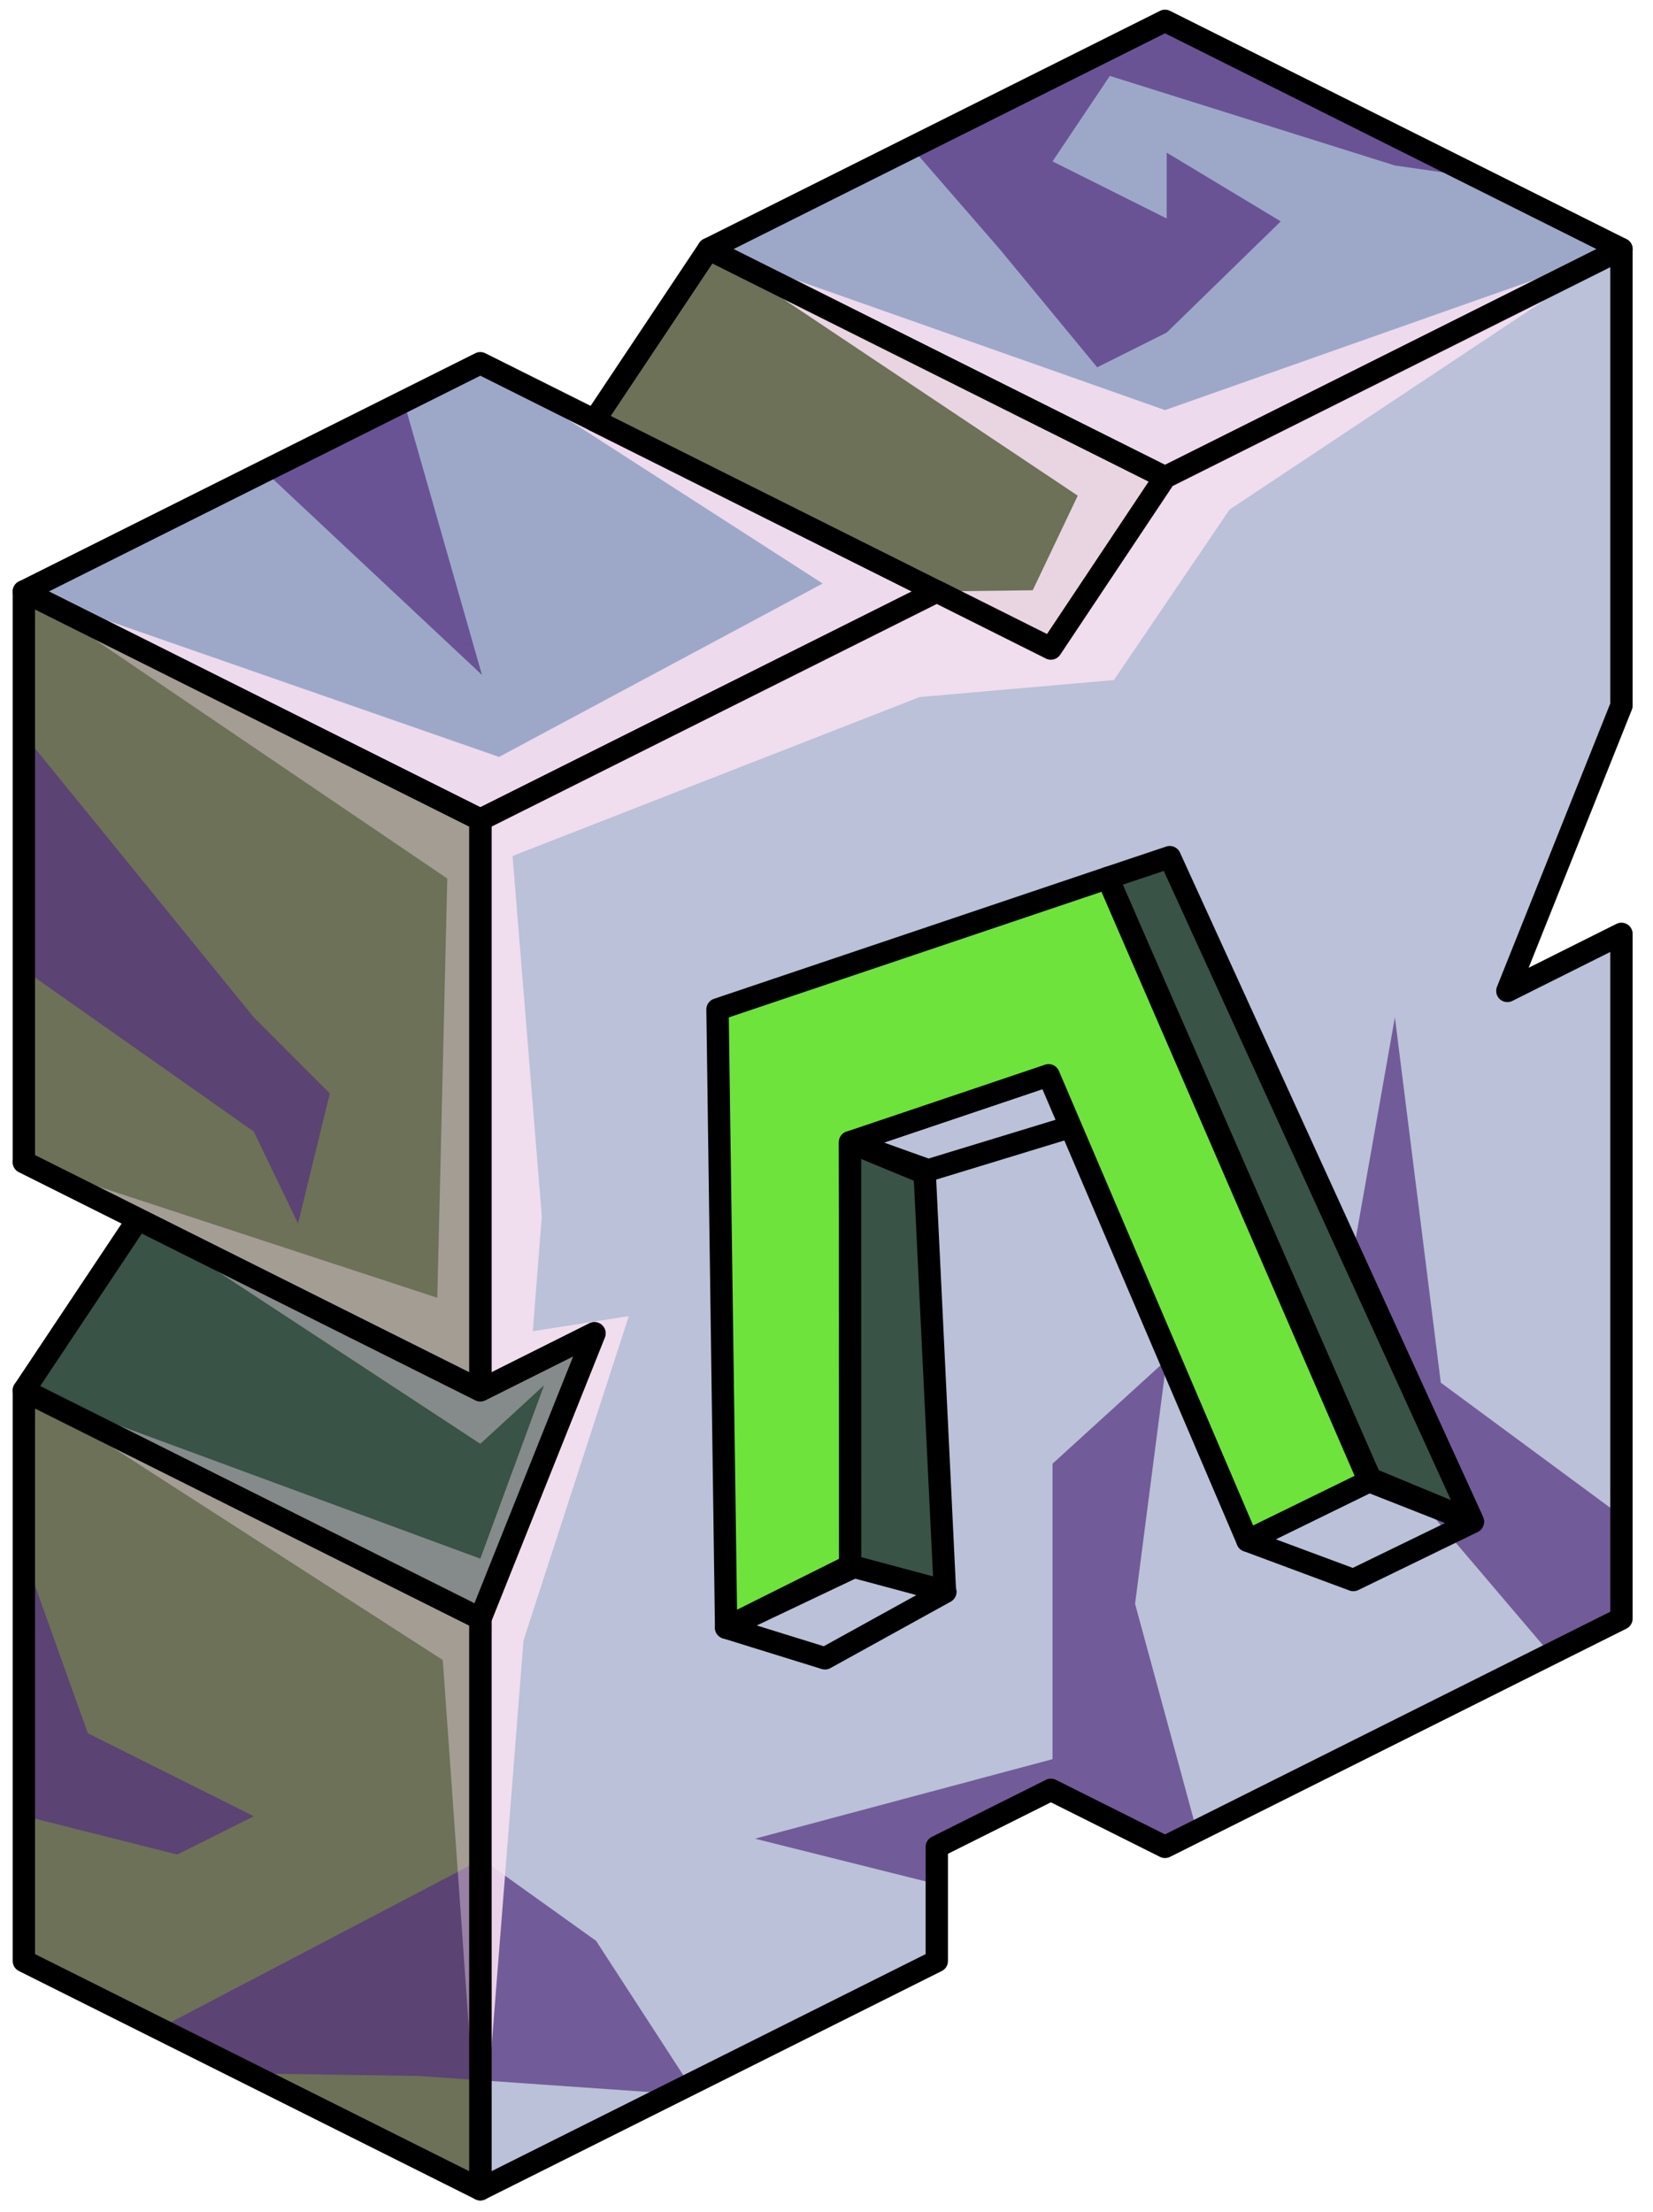 <?xml version="1.0" encoding="UTF-8" standalone="no"?><!DOCTYPE svg PUBLIC "-//W3C//DTD SVG 1.1//EN" "http://www.w3.org/Graphics/SVG/1.1/DTD/svg11.dtd"><svg width="100%" height="100%" viewBox="0 0 74 99" version="1.1" xmlns="http://www.w3.org/2000/svg" xmlns:xlink="http://www.w3.org/1999/xlink" xml:space="preserve" xmlns:serif="http://www.serif.com/" style="fill-rule:evenodd;clip-rule:evenodd;stroke-linecap:round;stroke-linejoin:round;stroke-miterlimit:1.5;"><g id="N_Runestone_runes_1"><g><g><g><path d="M52.154,0.933l20.434,10.217l-20.434,10.217l-20.434,-10.217l20.434,-10.217Z" style="fill:#9da8c9;"/><clipPath id="_clip1"><path d="M52.154,0.933l20.434,10.217l-20.434,10.217l-20.434,-10.217l20.434,-10.217Z"/></clipPath><g clip-path="url(#_clip1)"><path d="M75.219,69.802l-10.719,-7.911l-2.055,-16.353l-2.977,16.814l10.72,12.6l-15.707,10.328l-3.668,-13.492l1.415,-10.924l-5.109,4.654l0,13.225l-13.317,3.559l10.938,2.739l-11.142,12.485l-6.913,-10.65l-5.108,-3.656l-18.08,9.472l15.264,0.231l12.412,0.867l-4.488,7.709l-30.651,0.962l-2.387,-27.632l7.496,6.469l6.792,1.712l3.425,-1.712l-7.429,-3.714l-4.456,-12.446l-0.848,-23.451l12.733,8.96l1.982,4.117l1.421,-5.819l-3.403,-3.407l-11.817,-14.526l4.26,-17.455l17.774,16.655l-5.109,-17.879l11.545,-5.773l8.889,-4.444l7.848,9.032l4.367,5.294l3.111,-1.555l5.108,-4.978l-5.108,-3.078l0,2.947l-5.109,-2.554l2.564,-3.826l12.762,4.01l7.677,1.1l7.648,10.83l-1.66,12.598l1.66,31.482l7.734,-67.653l-72.438,-2.165l-40.256,53.097l18.115,65.252l76.628,-0.636l7.666,-41.511" style="fill:#542f7f;fill-opacity:0.7;"/><path d="M72.588,11.15l-20.434,7.207l-20.434,-7.207l16.528,11.037l-2.016,4.234l-4.295,0.054l-20.434,-10.217l15.325,9.861l-14.487,7.762l-21.272,-7.406l18.954,12.849l-0.446,18.766l-18.508,-6.072l5.108,2.554l15.326,10.055l2.854,-2.621l-2.854,7.762l-20.434,-7.533l18.752,12.069l1.682,23.691l1.935,-24.575l4.714,-14.51l-4.299,0.676l0.403,-5.141l-1.31,-16.129l18.225,-7.115l8.696,-0.76l5.176,-7.63l17.545,-11.661Z" style="fill:#f6e0f1;fill-opacity:0.9;"/></g><path d="M52.154,0.933l20.434,10.217l-20.434,10.217l-20.434,-10.217l20.434,-10.217Z" style="fill:none;stroke:#000;stroke-width:1px;"/><path d="M21.503,16.258l-20.434,10.217l20.434,10.217l20.434,-10.217l-20.434,-10.217" style="fill:#9da8c9;"/><clipPath id="_clip2"><path d="M21.503,16.258l-20.434,10.217l20.434,10.217l20.434,-10.217l-20.434,-10.217"/></clipPath><g clip-path="url(#_clip2)"><path d="M75.219,69.802l-10.719,-7.911l-2.055,-16.353l-2.977,16.814l10.72,12.6l-15.707,10.328l-3.668,-13.492l1.415,-10.924l-5.109,4.654l0,13.225l-13.317,3.559l10.938,2.739l-11.142,12.485l-6.913,-10.65l-5.108,-3.656l-18.08,9.472l15.264,0.231l12.412,0.867l-4.488,7.709l-30.651,0.962l-2.387,-27.632l7.496,6.469l6.792,1.712l3.425,-1.712l-7.429,-3.714l-4.456,-12.446l-0.848,-23.451l12.733,8.96l1.982,4.117l1.421,-5.819l-3.403,-3.407l-11.817,-14.526l4.26,-17.455l17.774,16.655l-5.109,-17.879l11.545,-5.773l8.889,-4.444l7.848,9.032l4.367,5.294l3.111,-1.555l5.108,-4.978l-5.108,-3.078l0,2.947l-5.109,-2.554l2.564,-3.826l12.762,4.01l7.677,1.1l7.648,10.83l-1.66,12.598l1.66,31.482l7.734,-67.653l-72.438,-2.165l-40.256,53.097l18.115,65.252l76.628,-0.636l7.666,-41.511" style="fill:#542f7f;fill-opacity:0.7;"/><path d="M72.588,11.15l-20.434,7.207l-20.434,-7.207l16.528,11.037l-2.016,4.234l-4.295,0.054l-20.434,-10.217l15.325,9.861l-14.487,7.762l-21.272,-7.406l18.954,12.849l-0.446,18.766l-18.508,-6.072l5.108,2.554l15.326,10.055l2.854,-2.621l-2.854,7.762l-20.434,-7.533l18.752,12.069l1.682,23.691l1.935,-24.575l4.714,-14.51l-4.299,0.676l0.403,-5.141l-1.31,-16.129l18.225,-7.115l8.696,-0.76l5.176,-7.63l17.545,-11.661Z" style="fill:#f6e0f1;fill-opacity:0.9;"/></g><path d="M21.503,16.258l-20.434,10.217l20.434,10.217l20.434,-10.217l-20.434,-10.217" style="fill:none;stroke:#000;stroke-width:1px;"/><path d="M31.72,11.15l-5.109,7.662l20.434,10.218l5.109,-7.663l-20.434,-10.217Z" style="fill:#6c7157;"/><clipPath id="_clip3"><path d="M31.72,11.15l-5.109,7.662l20.434,10.218l5.109,-7.663l-20.434,-10.217Z"/></clipPath><g clip-path="url(#_clip3)"><path d="M75.219,69.802l-10.719,-7.911l-2.055,-16.353l-2.977,16.814l10.72,12.6l-15.707,10.328l-3.668,-13.492l1.415,-10.924l-5.109,4.654l0,13.225l-13.317,3.559l10.938,2.739l-11.142,12.485l-6.913,-10.65l-5.108,-3.656l-18.08,9.472l15.264,0.231l12.412,0.867l-4.488,7.709l-30.651,0.962l-2.387,-27.632l7.496,6.469l6.792,1.712l3.425,-1.712l-7.429,-3.714l-4.456,-12.446l-0.848,-23.451l12.733,8.96l1.982,4.117l1.421,-5.819l-3.403,-3.407l-11.817,-14.526l4.26,-17.455l17.774,16.655l-5.109,-17.879l11.545,-5.773l8.889,-4.444l7.848,9.032l4.367,5.294l3.111,-1.555l5.108,-4.978l-5.108,-3.078l0,2.947l-5.109,-2.554l2.564,-3.826l12.762,4.01l7.677,1.1l7.648,10.83l-1.66,12.598l1.66,31.482l7.734,-67.653l-72.438,-2.165l-40.256,53.097l18.115,65.252l76.628,-0.636l7.666,-41.511" style="fill:#542f7f;fill-opacity:0.7;"/><path d="M72.588,11.15l-20.434,7.207l-20.434,-7.207l16.528,11.037l-2.016,4.234l-4.295,0.054l-20.434,-10.217l15.325,9.861l-14.487,7.762l-21.272,-7.406l18.954,12.849l-0.446,18.766l-18.508,-6.072l5.108,2.554l15.326,10.055l2.854,-2.621l-2.854,7.762l-20.434,-7.533l18.752,12.069l1.682,23.691l1.935,-24.575l4.714,-14.51l-4.299,0.676l0.403,-5.141l-1.31,-16.129l18.225,-7.115l8.696,-0.76l5.176,-7.63l17.545,-11.661Z" style="fill:#f6e0f1;fill-opacity:0.9;"/></g><path d="M31.72,11.15l-5.109,7.662l20.434,10.218l5.109,-7.663l-20.434,-10.217Z" style="fill:none;stroke:#000;stroke-width:1px;"/><path d="M72.588,11.15l-20.434,10.217l-5.109,7.663l-5.108,-2.555l-20.434,10.217l0,25.543l5.108,-2.554l-5.108,12.771l0,25.543l20.434,-10.217l0,-5.109l5.108,-2.554l5.109,2.554l20.434,-10.217l0,-30.651l-5.108,2.554l5.108,-12.771l0,-20.434" style="fill:#bac1d8;"/><clipPath id="_clip4"><path d="M72.588,11.15l-20.434,10.217l-5.109,7.663l-5.108,-2.555l-20.434,10.217l0,25.543l5.108,-2.554l-5.108,12.771l0,25.543l20.434,-10.217l0,-5.109l5.108,-2.554l5.109,2.554l20.434,-10.217l0,-30.651l-5.108,2.554l5.108,-12.771l0,-20.434"/></clipPath><g clip-path="url(#_clip4)"><path d="M75.219,69.802l-10.719,-7.911l-2.055,-16.353l-2.977,16.814l10.72,12.6l-15.707,10.328l-3.668,-13.492l1.415,-10.924l-5.109,4.654l0,13.225l-13.317,3.559l10.938,2.739l-11.142,12.485l-6.913,-10.65l-5.108,-3.656l-18.08,9.472l15.264,0.231l12.412,0.867l-4.488,7.709l-30.651,0.962l-2.387,-27.632l7.496,6.469l6.792,1.712l3.425,-1.712l-7.429,-3.714l-4.456,-12.446l-0.848,-23.451l12.733,8.96l1.982,4.117l1.421,-5.819l-3.403,-3.407l-11.817,-14.526l4.26,-17.455l17.774,16.655l-5.109,-17.879l11.545,-5.773l8.889,-4.444l7.848,9.032l4.367,5.294l3.111,-1.555l5.108,-4.978l-5.108,-3.078l0,2.947l-5.109,-2.554l2.564,-3.826l12.762,4.01l7.677,1.1l7.648,10.83l-1.66,12.598l1.66,31.482l7.734,-67.653l-72.438,-2.165l-40.256,53.097l18.115,65.252l76.628,-0.636l7.666,-41.511" style="fill:#542f7f;fill-opacity:0.7;"/><path d="M72.588,11.15l-20.434,7.207l-20.434,-7.207l16.528,11.037l-2.016,4.234l-4.295,0.054l-20.434,-10.217l15.325,9.861l-14.487,7.762l-21.272,-7.406l18.954,12.849l-0.446,18.766l-18.508,-6.072l5.108,2.554l15.326,10.055l2.854,-2.621l-2.854,7.762l-20.434,-7.533l18.752,12.069l1.682,23.691l1.935,-24.575l4.714,-14.51l-4.299,0.676l0.403,-5.141l-1.31,-16.129l18.225,-7.115l8.696,-0.76l5.176,-7.63l17.545,-11.661Z" style="fill:#f6e0f1;fill-opacity:0.9;"/></g><path d="M72.588,11.15l-20.434,10.217l-5.109,7.663l-5.108,-2.555l-20.434,10.217l0,25.543l5.108,-2.554l-5.108,12.771l0,25.543l20.434,-10.217l0,-5.109l5.108,-2.554l5.109,2.554l20.434,-10.217l0,-30.651l-5.108,2.554l5.108,-12.771l0,-20.434" style="fill:none;stroke:#000;stroke-width:1px;"/><path d="M1.069,26.475l20.434,10.217l0,25.543l-20.434,-10.217l0,-25.543Z" style="fill:#6c7157;"/><clipPath id="_clip5"><path d="M1.069,26.475l20.434,10.217l0,25.543l-20.434,-10.217l0,-25.543Z"/></clipPath><g clip-path="url(#_clip5)"><path d="M75.219,69.802l-10.719,-7.911l-2.055,-16.353l-2.977,16.814l10.72,12.6l-15.707,10.328l-3.668,-13.492l1.415,-10.924l-5.109,4.654l0,13.225l-13.317,3.559l10.938,2.739l-11.142,12.485l-6.913,-10.65l-5.108,-3.656l-18.08,9.472l15.264,0.231l12.412,0.867l-4.488,7.709l-30.651,0.962l-2.387,-27.632l7.496,6.469l6.792,1.712l3.425,-1.712l-7.429,-3.714l-4.456,-12.446l-0.848,-23.451l12.733,8.96l1.982,4.117l1.421,-5.819l-3.403,-3.407l-11.817,-14.526l4.26,-17.455l17.774,16.655l-5.109,-17.879l11.545,-5.773l8.889,-4.444l7.848,9.032l4.367,5.294l3.111,-1.555l5.108,-4.978l-5.108,-3.078l0,2.947l-5.109,-2.554l2.564,-3.826l12.762,4.01l7.677,1.1l7.648,10.83l-1.66,12.598l1.66,31.482l7.734,-67.653l-72.438,-2.165l-40.256,53.097l18.115,65.252l76.628,-0.636l7.666,-41.511" style="fill:#542f7f;fill-opacity:0.7;"/><path d="M72.588,11.15l-20.434,7.207l-20.434,-7.207l16.528,11.037l-2.016,4.234l-4.295,0.054l-20.434,-10.217l15.325,9.861l-14.487,7.762l-21.272,-7.406l18.954,12.849l-0.446,18.766l-18.508,-6.072l5.108,2.554l15.326,10.055l2.854,-2.621l-2.854,7.762l-20.434,-7.533l18.752,12.069l1.682,23.691l1.935,-24.575l4.714,-14.51l-4.299,0.676l0.403,-5.141l-1.31,-16.129l18.225,-7.115l8.696,-0.76l5.176,-7.63l17.545,-11.661Z" style="fill:#f6e0f1;fill-opacity:0.4;"/></g><path d="M1.069,26.475l20.434,10.217l0,25.543l-20.434,-10.217l0,-25.543Z" style="fill:none;stroke:#000;stroke-width:1px;"/><path d="M21.503,97.995l-20.434,-10.217l0,-25.543l20.434,10.217l0,25.543" style="fill:#6c7157;"/><clipPath id="_clip6"><path d="M21.503,97.995l-20.434,-10.217l0,-25.543l20.434,10.217l0,25.543"/></clipPath><g clip-path="url(#_clip6)"><path d="M75.219,69.802l-10.719,-7.911l-2.055,-16.353l-2.977,16.814l10.72,12.6l-15.707,10.328l-3.668,-13.492l1.415,-10.924l-5.109,4.654l0,13.225l-13.317,3.559l10.938,2.739l-11.142,12.485l-6.913,-10.65l-5.108,-3.656l-18.08,9.472l15.264,0.231l12.412,0.867l-4.488,7.709l-30.651,0.962l-2.387,-27.632l7.496,6.469l6.792,1.712l3.425,-1.712l-7.429,-3.714l-4.456,-12.446l-0.848,-23.451l12.733,8.96l1.982,4.117l1.421,-5.819l-3.403,-3.407l-11.817,-14.526l4.26,-17.455l17.774,16.655l-5.109,-17.879l11.545,-5.773l8.889,-4.444l7.848,9.032l4.367,5.294l3.111,-1.555l5.108,-4.978l-5.108,-3.078l0,2.947l-5.109,-2.554l2.564,-3.826l12.762,4.01l7.677,1.1l7.648,10.83l-1.66,12.598l1.66,31.482l7.734,-67.653l-72.438,-2.165l-40.256,53.097l18.115,65.252l76.628,-0.636l7.666,-41.511" style="fill:#542f7f;fill-opacity:0.7;"/><path d="M72.588,11.15l-20.434,7.207l-20.434,-7.207l16.528,11.037l-2.016,4.234l-4.295,0.054l-20.434,-10.217l15.325,9.861l-14.487,7.762l-21.272,-7.406l18.954,12.849l-0.446,18.766l-18.508,-6.072l5.108,2.554l15.326,10.055l2.854,-2.621l-2.854,7.762l-20.434,-7.533l18.752,12.069l1.682,23.691l1.935,-24.575l4.714,-14.51l-4.299,0.676l0.403,-5.141l-1.31,-16.129l18.225,-7.115l8.696,-0.76l5.176,-7.63l17.545,-11.661Z" style="fill:#f6e0f1;fill-opacity:0.4;"/></g><path d="M21.503,97.995l-20.434,-10.217l0,-25.543l20.434,10.217l0,25.543" style="fill:none;stroke:#000;stroke-width:1px;"/><path d="M1.069,52.018l5.108,2.554l-5.108,7.663l20.434,10.217l5.108,-12.771l-5.108,2.554l-20.434,-10.217Z" style="fill:#395346;"/><clipPath id="_clip7"><path d="M1.069,52.018l5.108,2.554l-5.108,7.663l20.434,10.217l5.108,-12.771l-5.108,2.554l-20.434,-10.217Z"/></clipPath><g clip-path="url(#_clip7)"><path d="M72.588,11.15l-20.434,7.207l-20.434,-7.207l16.528,11.037l-2.016,4.234l-4.295,0.054l-20.434,-10.217l15.325,9.861l-14.487,7.762l-21.272,-7.406l18.954,12.849l-0.446,18.766l-18.508,-6.072l5.108,2.554l15.326,10.055l2.854,-2.621l-2.854,7.762l-20.434,-7.533l18.752,12.069l1.682,23.691l1.935,-24.575l4.714,-14.51l-4.299,0.676l0.403,-5.141l-1.31,-16.129l18.225,-7.115l8.696,-0.76l5.176,-7.63l17.545,-11.661Z" style="fill:#f6e0f1;fill-opacity:0.4;"/></g><path d="M1.069,52.018l5.108,2.554l-5.108,7.663l20.434,10.217l5.108,-12.771l-5.108,2.554l-20.434,-10.217Z" style="fill:none;stroke:#000;stroke-width:1px;"/></g></g></g><g><path d="M49.586,39.298l11.758,26.893l4.593,1.906l-13.569,-29.73l-2.782,0.931Z" style="fill:#395346;stroke:#000;stroke-width:1px;"/><path d="M49.93,49.83l-8.371,2.554l-3.506,-1.256l11.642,-3.924l0.235,2.626Z" style="fill:none;stroke:#000;stroke-width:1px;"/><path d="M55.846,68.962l4.739,1.763l5.349,-2.599l-4.644,-1.827l-5.444,2.663Z" style="fill:none;stroke:#000;stroke-width:1px;"/><path d="M32.506,72.856l-0.385,-27.673l17.465,-5.885l11.704,27.001l-5.444,2.663l-8.902,-20.831l-8.891,2.997l0.059,19.065l-5.606,2.663Z" style="fill:#6ee33b;stroke:#000;stroke-width:1px;"/><path d="M36.932,74.229l-4.426,-1.373l5.659,-2.825l4.157,1.222l-5.39,2.976Z" style="fill:none;stroke:#000;stroke-width:1px;"/><path d="M38.053,51.128l3.343,1.384l0.906,18.709l-4.244,-1.136l-0.005,-18.957" style="fill:#395346;stroke:#000;stroke-width:1px;"/></g></g></svg>